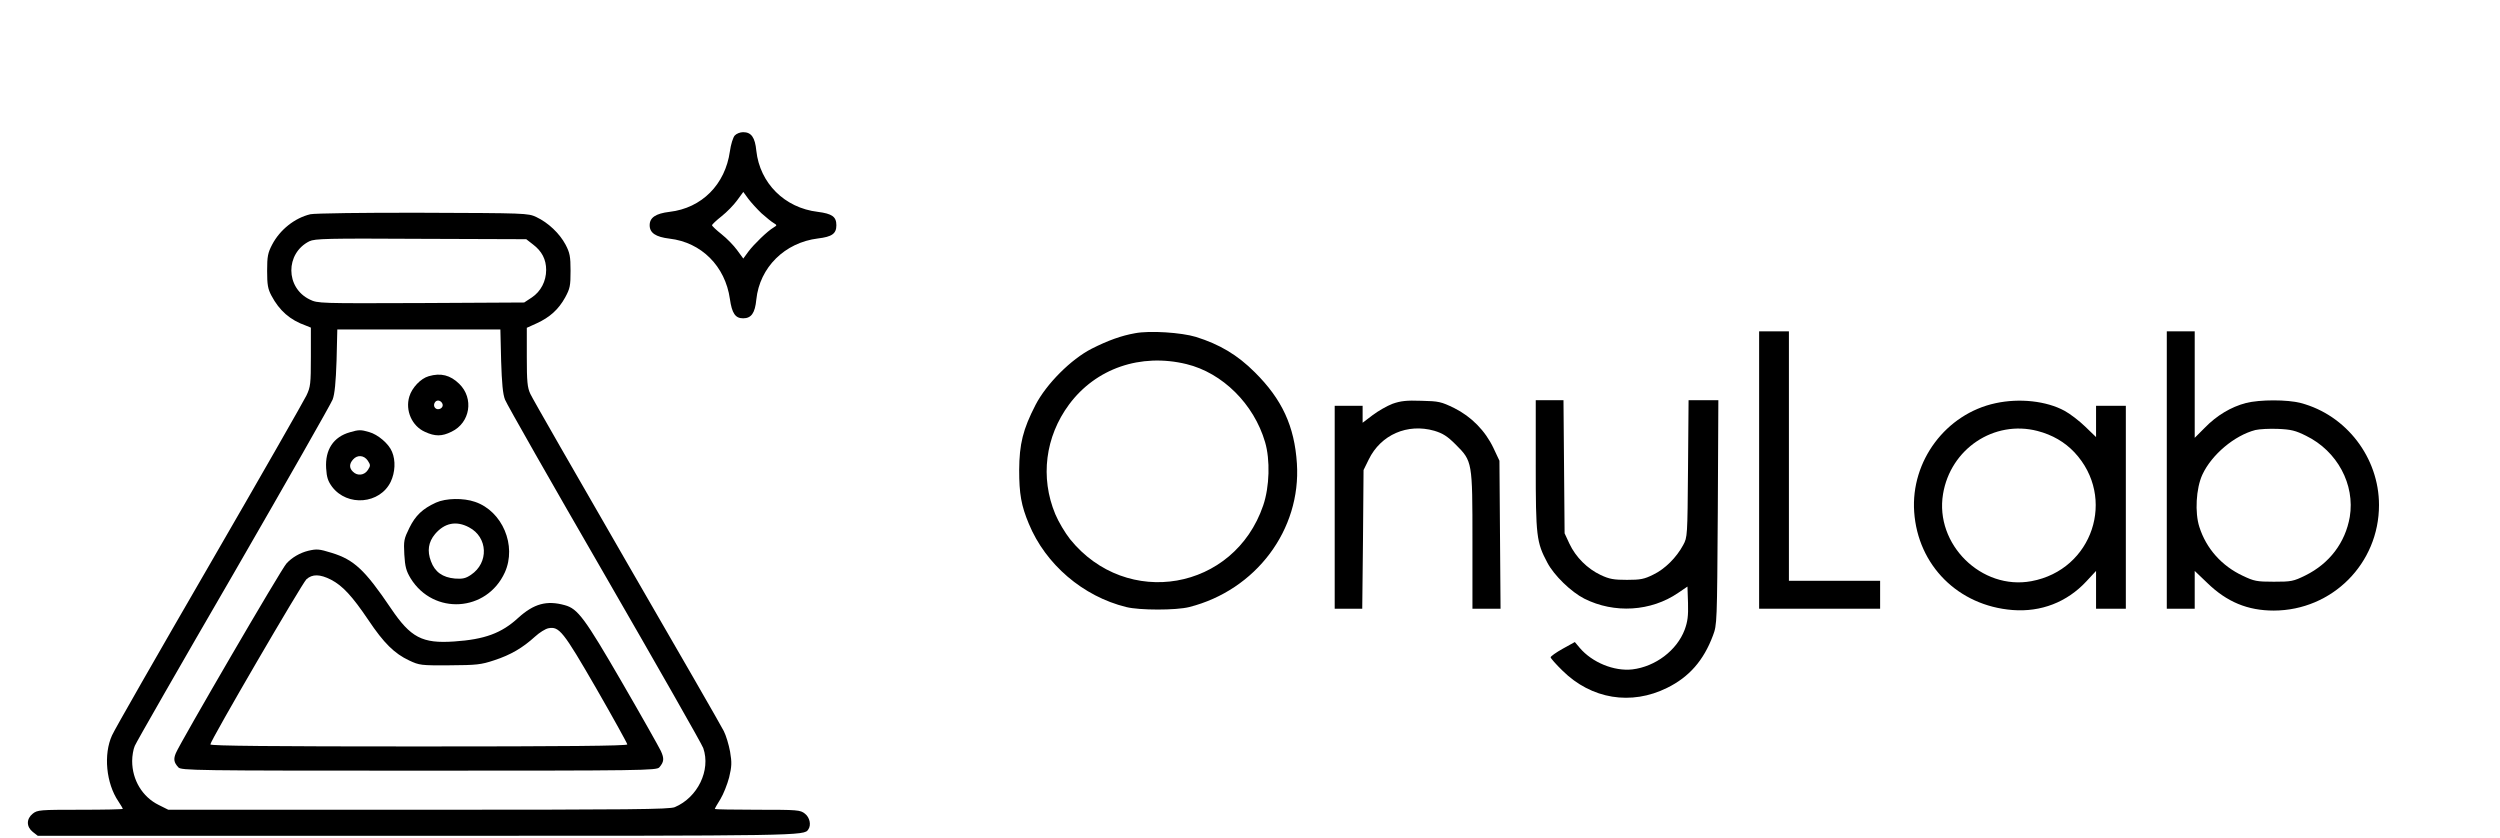 <?xml version="1.0" standalone="no"?>
<!DOCTYPE svg PUBLIC "-//W3C//DTD SVG 20010904//EN"
 "http://www.w3.org/TR/2001/REC-SVG-20010904/DTD/svg10.dtd">
<svg version="1.0" xmlns="http://www.w3.org/2000/svg"
 width="1343pt" height="450pt" viewBox="0 0 1343 450"
 preserveAspectRatio="xMidYMid meet">

<g transform="translate(0,450) scale(0.1,-0.1)"
fill="#000000" stroke="none">
<path d="M3947 3772 c-9 -10 -21 -48 -26 -85 -25 -178 -151 -305 -324 -325
-75 -9 -107 -31 -107 -72 0 -41 32 -63 107 -72 171 -20 299 -148 324 -324 11
-77 29 -104 71 -104 44 0 64 28 71 101 18 173 153 306 331 328 76 9 99 26 99
71 0 46 -23 62 -100 72 -178 21 -311 154 -330 328 -7 72 -27 100 -71 100 -16
0 -36 -8 -45 -18z m144 -418 c25 -22 54 -46 65 -52 19 -12 19 -12 0 -24 -33
-19 -107 -91 -136 -130 l-27 -37 -33 45 c-18 25 -55 63 -84 86 -28 22 -51 44
-51 48 0 4 23 26 51 48 29 23 66 61 84 86 l33 45 27 -37 c15 -20 47 -55 71
-78z"/>
<path d="M1667 3349 c-84 -20 -163 -83 -205 -163 -23 -44 -27 -63 -27 -141 0
-75 4 -97 23 -133 43 -81 100 -131 185 -161 l27 -11 0 -157 c0 -145 -2 -162
-24 -208 -13 -27 -247 -437 -521 -910 -274 -473 -510 -885 -523 -915 -47 -102
-32 -258 34 -355 13 -20 24 -38 24 -40 0 -3 -103 -5 -229 -5 -216 0 -230 -1
-255 -21 -35 -28 -35 -70 0 -98 l27 -21 2044 0 c2068 0 2073 0 2095 34 17 24
8 65 -18 85 -25 20 -39 21 -255 21 -126 0 -229 2 -229 4 0 3 13 26 30 53 16
26 37 79 47 117 14 59 15 79 5 138 -7 38 -22 88 -34 111 -11 23 -246 431 -521
906 -274 475 -508 882 -518 905 -16 34 -19 66 -19 198 l0 157 53 24 c70 32
117 74 153 139 26 48 29 62 29 143 0 78 -4 97 -27 141 -32 60 -93 118 -157
148 -45 21 -57 21 -611 23 -312 1 -582 -3 -603 -8z m1196 -162 c48 -36 71 -81
71 -137 0 -61 -29 -116 -77 -148 l-41 -27 -554 -3 c-547 -2 -555 -2 -598 19
-131 63 -132 248 -2 313 30 14 93 16 599 13 l566 -2 36 -28z m-171 -624 c4
-122 9 -180 21 -210 9 -24 250 -447 535 -940 285 -494 524 -913 530 -932 41
-119 -30 -265 -153 -317 -29 -12 -227 -14 -1378 -14 l-1343 0 -52 26 c-87 43
-142 134 -142 236 0 27 6 63 14 81 7 18 246 435 531 926 284 492 524 913 532
935 11 29 17 92 21 209 l4 167 438 0 438 0 4 -167z"/>
<path d="M2303 2479 c-43 -12 -90 -62 -104 -109 -23 -75 14 -159 84 -190 54
-25 91 -25 143 1 100 48 121 179 41 257 -48 47 -99 60 -164 41z m75 -152 c4
-20 -25 -34 -40 -19 -15 15 -1 44 19 40 10 -2 19 -11 21 -21z"/>
<path d="M1880 2178 c-89 -25 -134 -94 -128 -193 3 -50 10 -70 32 -100 82
-108 257 -93 315 27 24 51 27 114 7 161 -17 43 -76 93 -123 106 -44 13 -56 13
-103 -1z m96 -153 c15 -23 15 -27 0 -50 -19 -29 -56 -33 -80 -9 -21 20 -20 43
1 66 23 26 59 23 79 -7z"/>
<path d="M2342 1800 c-72 -33 -110 -69 -143 -136 -29 -59 -31 -69 -27 -143 4
-66 10 -88 34 -128 123 -199 409 -181 506 32 65 144 -13 329 -160 379 -63 22
-157 20 -210 -4z m178 -133 c101 -53 107 -190 10 -255 -28 -19 -45 -23 -86
-20 -66 6 -108 35 -129 93 -21 55 -14 103 22 146 51 60 114 73 183 36z"/>
<path d="M1655 1541 c-44 -11 -87 -36 -116 -68 -27 -28 -570 -961 -594 -1018
-14 -33 -11 -51 13 -77 14 -17 88 -18 1292 -18 1204 0 1278 1 1292 18 25 29
27 47 8 88 -10 21 -104 188 -209 369 -200 345 -237 395 -307 414 -97 27 -166
8 -250 -68 -90 -83 -181 -116 -344 -127 -172 -12 -234 21 -340 178 -140 207
-198 261 -318 298 -68 21 -80 22 -127 11z m123 -155 c62 -32 114 -88 201 -217
83 -124 140 -180 219 -217 55 -26 64 -27 217 -26 145 1 168 3 240 27 89 29
153 67 219 127 24 22 56 42 72 45 58 11 79 -15 257 -323 92 -160 167 -296 167
-301 0 -8 -342 -11 -1120 -11 -781 0 -1120 3 -1120 11 0 20 492 864 516 887
32 29 73 28 132 -2z"/>
<path d="M6098 2710 c-74 -13 -146 -39 -233 -83 -112 -57 -244 -190 -302 -302
-68 -132 -87 -210 -88 -350 0 -128 11 -191 52 -289 90 -218 291 -390 523 -447
71 -18 269 -18 339 0 358 91 601 415 578 771 -13 201 -80 345 -226 490 -94 94
-189 150 -316 190 -79 24 -249 35 -327 20z m276 -166 c193 -47 362 -214 422
-419 28 -95 24 -240 -10 -340 -156 -458 -734 -558 -1038 -181 -26 33 -62 93
-79 134 -82 197 -54 416 74 589 144 194 384 277 631 217z"/>
<path d="M9450 1975 l0 -745 325 0 325 0 0 75 0 75 -245 0 -245 0 0 670 0 670
-80 0 -80 0 0 -745z"/>
<path d="M11640 1975 l0 -745 75 0 75 0 0 102 0 101 68 -65 c105 -102 217
-148 357 -148 314 1 565 253 565 567 0 254 -175 483 -420 548 -72 19 -220 19
-295 0 -80 -21 -157 -67 -221 -133 l-54 -54 0 286 0 286 -75 0 -75 0 0 -745z
m748 184 c168 -82 264 -262 235 -436 -24 -138 -109 -250 -238 -314 -65 -32
-76 -34 -170 -34 -92 0 -106 3 -167 32 -113 53 -196 146 -233 262 -25 77 -18
207 16 281 50 108 173 211 285 240 22 5 76 8 122 6 70 -3 94 -9 150 -37z"/>
<path d="M7481 2331 c-29 -11 -78 -39 -107 -61 l-54 -41 0 46 0 45 -75 0 -75
0 0 -545 0 -545 74 0 74 0 4 373 3 372 28 57 c65 133 208 195 352 154 46 -14
70 -29 115 -74 90 -90 90 -91 90 -519 l0 -363 75 0 76 0 -3 398 -3 397 -32 68
c-44 93 -119 169 -211 215 -70 34 -83 37 -176 39 -81 3 -112 -1 -155 -16z"/>
<path d="M8250 2002 c0 -383 4 -415 62 -524 36 -69 128 -158 199 -194 161 -81
358 -69 504 31 l50 34 3 -88 c2 -70 -2 -100 -18 -144 -42 -111 -157 -198 -281
-213 -98 -11 -216 37 -283 116 l-26 31 -65 -36 c-36 -20 -65 -41 -65 -46 0 -5
29 -38 64 -72 155 -153 369 -188 562 -92 118 58 196 147 246 281 22 58 22 68
26 662 l3 602 -80 0 -80 0 -3 -367 c-3 -363 -3 -369 -26 -411 -36 -67 -98
-129 -161 -159 -48 -24 -68 -28 -141 -28 -71 0 -94 4 -141 26 -72 34 -134 96
-168 168 l-26 56 -3 358 -3 357 -75 0 -74 0 0 -348z"/>
<path d="M10720 2334 c-266 -57 -456 -310 -437 -584 20 -288 237 -504 528
-527 153 -12 293 42 397 154 l52 56 0 -101 0 -102 80 0 80 0 0 545 0 545 -80
0 -80 0 0 -84 0 -84 -59 57 c-32 31 -82 69 -110 84 -97 53 -242 69 -371 41z
m225 -149 c81 -21 147 -60 199 -115 227 -243 98 -631 -231 -692 -268 -50 -520
198 -475 468 40 243 274 399 507 339z"/>
</g>
</svg>
